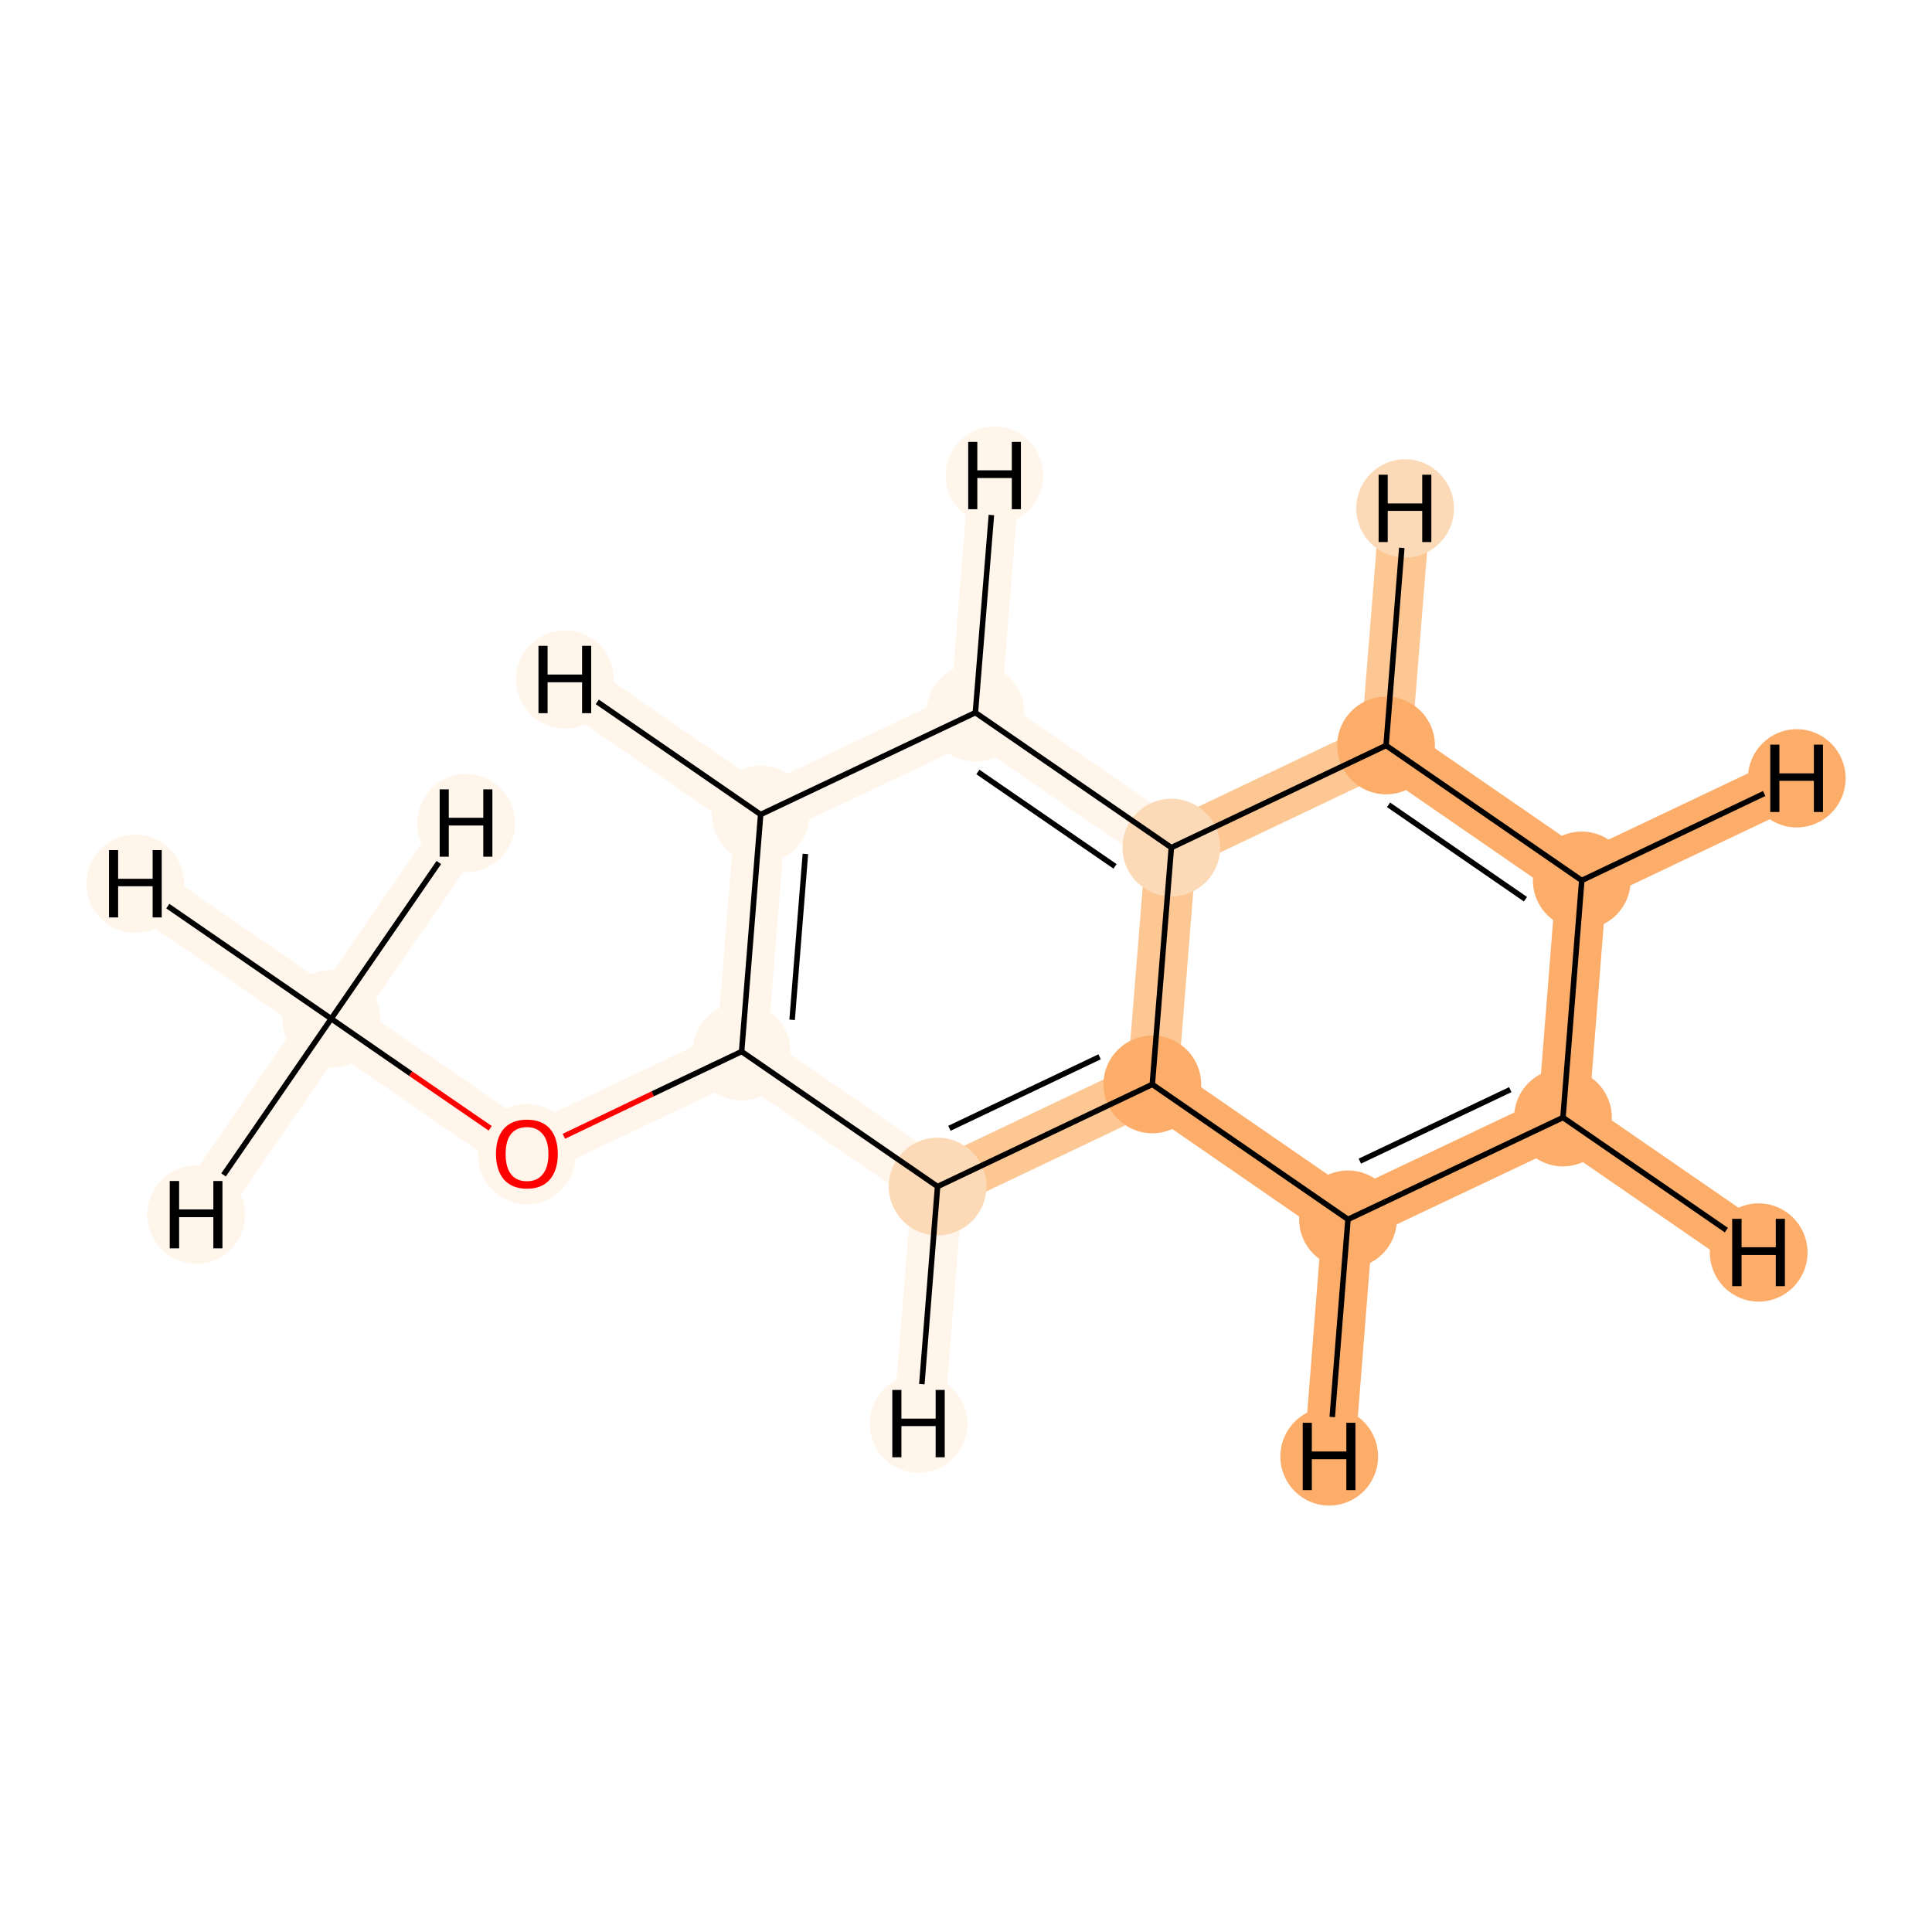 <?xml version='1.0' encoding='iso-8859-1'?>
<svg version='1.1' baseProfile='full'
              xmlns='http://www.w3.org/2000/svg'
                      xmlns:rdkit='http://www.rdkit.org/xml'
                      xmlns:xlink='http://www.w3.org/1999/xlink'
                  xml:space='preserve'
width='700px' height='700px' viewBox='0 0 700 700'>
<!-- END OF HEADER -->
<rect style='opacity:1.0;fill:#FFFFFF;stroke:none' width='700.0' height='700.0' x='0.0' y='0.0'> </rect>
<path d='M 120.0,369.1 L 190.9,418.0' style='fill:none;fill-rule:evenodd;stroke:#FFF5EB;stroke-width:18.4px;stroke-linecap:butt;stroke-linejoin:miter;stroke-opacity:1' />
<path d='M 120.0,369.1 L 49.0,320.2' style='fill:none;fill-rule:evenodd;stroke:#FFF5EB;stroke-width:18.4px;stroke-linecap:butt;stroke-linejoin:miter;stroke-opacity:1' />
<path d='M 120.0,369.1 L 71.1,440.1' style='fill:none;fill-rule:evenodd;stroke:#FFF5EB;stroke-width:18.4px;stroke-linecap:butt;stroke-linejoin:miter;stroke-opacity:1' />
<path d='M 120.0,369.1 L 168.9,298.2' style='fill:none;fill-rule:evenodd;stroke:#FFF5EB;stroke-width:18.4px;stroke-linecap:butt;stroke-linejoin:miter;stroke-opacity:1' />
<path d='M 190.9,418.0 L 268.7,381.0' style='fill:none;fill-rule:evenodd;stroke:#FFF5EB;stroke-width:18.4px;stroke-linecap:butt;stroke-linejoin:miter;stroke-opacity:1' />
<path d='M 268.7,381.0 L 275.6,295.1' style='fill:none;fill-rule:evenodd;stroke:#FFF5EB;stroke-width:18.4px;stroke-linecap:butt;stroke-linejoin:miter;stroke-opacity:1' />
<path d='M 268.7,381.0 L 339.7,429.9' style='fill:none;fill-rule:evenodd;stroke:#FFF5EB;stroke-width:18.4px;stroke-linecap:butt;stroke-linejoin:miter;stroke-opacity:1' />
<path d='M 275.6,295.1 L 353.4,258.2' style='fill:none;fill-rule:evenodd;stroke:#FFF5EB;stroke-width:18.4px;stroke-linecap:butt;stroke-linejoin:miter;stroke-opacity:1' />
<path d='M 275.6,295.1 L 204.7,246.2' style='fill:none;fill-rule:evenodd;stroke:#FFF5EB;stroke-width:18.4px;stroke-linecap:butt;stroke-linejoin:miter;stroke-opacity:1' />
<path d='M 353.4,258.2 L 424.4,307.1' style='fill:none;fill-rule:evenodd;stroke:#FFF5EB;stroke-width:18.4px;stroke-linecap:butt;stroke-linejoin:miter;stroke-opacity:1' />
<path d='M 353.4,258.2 L 360.3,172.3' style='fill:none;fill-rule:evenodd;stroke:#FFF5EB;stroke-width:18.4px;stroke-linecap:butt;stroke-linejoin:miter;stroke-opacity:1' />
<path d='M 424.4,307.1 L 417.5,392.9' style='fill:none;fill-rule:evenodd;stroke:#FDC793;stroke-width:18.4px;stroke-linecap:butt;stroke-linejoin:miter;stroke-opacity:1' />
<path d='M 424.4,307.1 L 502.2,270.1' style='fill:none;fill-rule:evenodd;stroke:#FDC793;stroke-width:18.4px;stroke-linecap:butt;stroke-linejoin:miter;stroke-opacity:1' />
<path d='M 417.5,392.9 L 339.7,429.9' style='fill:none;fill-rule:evenodd;stroke:#FDC793;stroke-width:18.4px;stroke-linecap:butt;stroke-linejoin:miter;stroke-opacity:1' />
<path d='M 417.5,392.9 L 488.4,441.8' style='fill:none;fill-rule:evenodd;stroke:#FDAD6A;stroke-width:18.4px;stroke-linecap:butt;stroke-linejoin:miter;stroke-opacity:1' />
<path d='M 339.7,429.9 L 332.8,515.8' style='fill:none;fill-rule:evenodd;stroke:#FFF5EB;stroke-width:18.4px;stroke-linecap:butt;stroke-linejoin:miter;stroke-opacity:1' />
<path d='M 488.4,441.8 L 566.3,404.9' style='fill:none;fill-rule:evenodd;stroke:#FDAD6A;stroke-width:18.4px;stroke-linecap:butt;stroke-linejoin:miter;stroke-opacity:1' />
<path d='M 488.4,441.8 L 481.6,527.7' style='fill:none;fill-rule:evenodd;stroke:#FDAD6A;stroke-width:18.4px;stroke-linecap:butt;stroke-linejoin:miter;stroke-opacity:1' />
<path d='M 566.3,404.9 L 573.1,319.0' style='fill:none;fill-rule:evenodd;stroke:#FDAD6A;stroke-width:18.4px;stroke-linecap:butt;stroke-linejoin:miter;stroke-opacity:1' />
<path d='M 566.3,404.9 L 637.2,453.8' style='fill:none;fill-rule:evenodd;stroke:#FDAD6A;stroke-width:18.4px;stroke-linecap:butt;stroke-linejoin:miter;stroke-opacity:1' />
<path d='M 573.1,319.0 L 502.2,270.1' style='fill:none;fill-rule:evenodd;stroke:#FDAD6A;stroke-width:18.4px;stroke-linecap:butt;stroke-linejoin:miter;stroke-opacity:1' />
<path d='M 573.1,319.0 L 651.0,282.0' style='fill:none;fill-rule:evenodd;stroke:#FDAD6A;stroke-width:18.4px;stroke-linecap:butt;stroke-linejoin:miter;stroke-opacity:1' />
<path d='M 502.2,270.1 L 509.1,184.2' style='fill:none;fill-rule:evenodd;stroke:#FDC793;stroke-width:18.4px;stroke-linecap:butt;stroke-linejoin:miter;stroke-opacity:1' />
<ellipse cx='120.0' cy='369.1' rx='17.2' ry='17.2'  style='fill:#FFF5EB;fill-rule:evenodd;stroke:#FFF5EB;stroke-width:1.0px;stroke-linecap:butt;stroke-linejoin:miter;stroke-opacity:1' />
<ellipse cx='190.9' cy='418.2' rx='17.2' ry='17.7'  style='fill:#FFF5EB;fill-rule:evenodd;stroke:#FFF5EB;stroke-width:1.0px;stroke-linecap:butt;stroke-linejoin:miter;stroke-opacity:1' />
<ellipse cx='268.7' cy='381.0' rx='17.2' ry='17.2'  style='fill:#FFF5EB;fill-rule:evenodd;stroke:#FFF5EB;stroke-width:1.0px;stroke-linecap:butt;stroke-linejoin:miter;stroke-opacity:1' />
<ellipse cx='275.6' cy='295.1' rx='17.2' ry='17.2'  style='fill:#FFF5EB;fill-rule:evenodd;stroke:#FFF5EB;stroke-width:1.0px;stroke-linecap:butt;stroke-linejoin:miter;stroke-opacity:1' />
<ellipse cx='353.4' cy='258.2' rx='17.2' ry='17.2'  style='fill:#FFF5EB;fill-rule:evenodd;stroke:#FFF5EB;stroke-width:1.0px;stroke-linecap:butt;stroke-linejoin:miter;stroke-opacity:1' />
<ellipse cx='424.4' cy='307.1' rx='17.2' ry='17.2'  style='fill:#FDDAB7;fill-rule:evenodd;stroke:#FDDAB7;stroke-width:1.0px;stroke-linecap:butt;stroke-linejoin:miter;stroke-opacity:1' />
<ellipse cx='417.5' cy='392.9' rx='17.2' ry='17.2'  style='fill:#FDAD6A;fill-rule:evenodd;stroke:#FDAD6A;stroke-width:1.0px;stroke-linecap:butt;stroke-linejoin:miter;stroke-opacity:1' />
<ellipse cx='339.7' cy='429.9' rx='17.2' ry='17.2'  style='fill:#FDDAB7;fill-rule:evenodd;stroke:#FDDAB7;stroke-width:1.0px;stroke-linecap:butt;stroke-linejoin:miter;stroke-opacity:1' />
<ellipse cx='488.4' cy='441.8' rx='17.2' ry='17.2'  style='fill:#FDAD6A;fill-rule:evenodd;stroke:#FDAD6A;stroke-width:1.0px;stroke-linecap:butt;stroke-linejoin:miter;stroke-opacity:1' />
<ellipse cx='566.3' cy='404.9' rx='17.2' ry='17.2'  style='fill:#FDAD6A;fill-rule:evenodd;stroke:#FDAD6A;stroke-width:1.0px;stroke-linecap:butt;stroke-linejoin:miter;stroke-opacity:1' />
<ellipse cx='573.1' cy='319.0' rx='17.2' ry='17.2'  style='fill:#FDAD6A;fill-rule:evenodd;stroke:#FDAD6A;stroke-width:1.0px;stroke-linecap:butt;stroke-linejoin:miter;stroke-opacity:1' />
<ellipse cx='502.2' cy='270.1' rx='17.2' ry='17.2'  style='fill:#FDAD6A;fill-rule:evenodd;stroke:#FDAD6A;stroke-width:1.0px;stroke-linecap:butt;stroke-linejoin:miter;stroke-opacity:1' />
<ellipse cx='49.0' cy='320.2' rx='17.2' ry='17.3'  style='fill:#FFF5EB;fill-rule:evenodd;stroke:#FFF5EB;stroke-width:1.0px;stroke-linecap:butt;stroke-linejoin:miter;stroke-opacity:1' />
<ellipse cx='71.1' cy='440.1' rx='17.2' ry='17.3'  style='fill:#FFF5EB;fill-rule:evenodd;stroke:#FFF5EB;stroke-width:1.0px;stroke-linecap:butt;stroke-linejoin:miter;stroke-opacity:1' />
<ellipse cx='168.9' cy='298.2' rx='17.2' ry='17.3'  style='fill:#FFF5EB;fill-rule:evenodd;stroke:#FFF5EB;stroke-width:1.0px;stroke-linecap:butt;stroke-linejoin:miter;stroke-opacity:1' />
<ellipse cx='204.7' cy='246.2' rx='17.2' ry='17.3'  style='fill:#FFF5EB;fill-rule:evenodd;stroke:#FFF5EB;stroke-width:1.0px;stroke-linecap:butt;stroke-linejoin:miter;stroke-opacity:1' />
<ellipse cx='360.3' cy='172.3' rx='17.2' ry='17.3'  style='fill:#FFF5EB;fill-rule:evenodd;stroke:#FFF5EB;stroke-width:1.0px;stroke-linecap:butt;stroke-linejoin:miter;stroke-opacity:1' />
<ellipse cx='332.8' cy='515.8' rx='17.2' ry='17.3'  style='fill:#FFF5EB;fill-rule:evenodd;stroke:#FFF5EB;stroke-width:1.0px;stroke-linecap:butt;stroke-linejoin:miter;stroke-opacity:1' />
<ellipse cx='481.6' cy='527.7' rx='17.2' ry='17.3'  style='fill:#FDAD6A;fill-rule:evenodd;stroke:#FDAD6A;stroke-width:1.0px;stroke-linecap:butt;stroke-linejoin:miter;stroke-opacity:1' />
<ellipse cx='637.2' cy='453.8' rx='17.2' ry='17.3'  style='fill:#FDAD6A;fill-rule:evenodd;stroke:#FDAD6A;stroke-width:1.0px;stroke-linecap:butt;stroke-linejoin:miter;stroke-opacity:1' />
<ellipse cx='651.0' cy='282.0' rx='17.2' ry='17.3'  style='fill:#FDAD6A;fill-rule:evenodd;stroke:#FDAD6A;stroke-width:1.0px;stroke-linecap:butt;stroke-linejoin:miter;stroke-opacity:1' />
<ellipse cx='509.1' cy='184.2' rx='17.2' ry='17.3'  style='fill:#FDDAB7;fill-rule:evenodd;stroke:#FDDAB7;stroke-width:1.0px;stroke-linecap:butt;stroke-linejoin:miter;stroke-opacity:1' />
<path class='bond-0 atom-0 atom-1' d='M 120.0,369.1 L 148.8,389.0' style='fill:none;fill-rule:evenodd;stroke:#000000;stroke-width:2.0px;stroke-linecap:butt;stroke-linejoin:miter;stroke-opacity:1' />
<path class='bond-0 atom-0 atom-1' d='M 148.8,389.0 L 177.6,408.8' style='fill:none;fill-rule:evenodd;stroke:#FF0000;stroke-width:2.0px;stroke-linecap:butt;stroke-linejoin:miter;stroke-opacity:1' />
<path class='bond-13 atom-0 atom-12' d='M 120.0,369.1 L 60.8,328.3' style='fill:none;fill-rule:evenodd;stroke:#000000;stroke-width:2.0px;stroke-linecap:butt;stroke-linejoin:miter;stroke-opacity:1' />
<path class='bond-14 atom-0 atom-13' d='M 120.0,369.1 L 81.0,425.7' style='fill:none;fill-rule:evenodd;stroke:#000000;stroke-width:2.0px;stroke-linecap:butt;stroke-linejoin:miter;stroke-opacity:1' />
<path class='bond-15 atom-0 atom-14' d='M 120.0,369.1 L 159.0,312.5' style='fill:none;fill-rule:evenodd;stroke:#000000;stroke-width:2.0px;stroke-linecap:butt;stroke-linejoin:miter;stroke-opacity:1' />
<path class='bond-1 atom-1 atom-2' d='M 204.3,411.7 L 236.5,396.3' style='fill:none;fill-rule:evenodd;stroke:#FF0000;stroke-width:2.0px;stroke-linecap:butt;stroke-linejoin:miter;stroke-opacity:1' />
<path class='bond-1 atom-1 atom-2' d='M 236.5,396.3 L 268.7,381.0' style='fill:none;fill-rule:evenodd;stroke:#000000;stroke-width:2.0px;stroke-linecap:butt;stroke-linejoin:miter;stroke-opacity:1' />
<path class='bond-2 atom-2 atom-3' d='M 268.7,381.0 L 275.6,295.1' style='fill:none;fill-rule:evenodd;stroke:#000000;stroke-width:2.0px;stroke-linecap:butt;stroke-linejoin:miter;stroke-opacity:1' />
<path class='bond-2 atom-2 atom-3' d='M 287.0,369.5 L 291.8,309.4' style='fill:none;fill-rule:evenodd;stroke:#000000;stroke-width:2.0px;stroke-linecap:butt;stroke-linejoin:miter;stroke-opacity:1' />
<path class='bond-11 atom-7 atom-2' d='M 339.7,429.9 L 268.7,381.0' style='fill:none;fill-rule:evenodd;stroke:#000000;stroke-width:2.0px;stroke-linecap:butt;stroke-linejoin:miter;stroke-opacity:1' />
<path class='bond-3 atom-3 atom-4' d='M 275.6,295.1 L 353.4,258.2' style='fill:none;fill-rule:evenodd;stroke:#000000;stroke-width:2.0px;stroke-linecap:butt;stroke-linejoin:miter;stroke-opacity:1' />
<path class='bond-16 atom-3 atom-15' d='M 275.6,295.1 L 216.4,254.3' style='fill:none;fill-rule:evenodd;stroke:#000000;stroke-width:2.0px;stroke-linecap:butt;stroke-linejoin:miter;stroke-opacity:1' />
<path class='bond-4 atom-4 atom-5' d='M 353.4,258.2 L 424.4,307.1' style='fill:none;fill-rule:evenodd;stroke:#000000;stroke-width:2.0px;stroke-linecap:butt;stroke-linejoin:miter;stroke-opacity:1' />
<path class='bond-4 atom-4 atom-5' d='M 354.3,279.7 L 404.0,313.9' style='fill:none;fill-rule:evenodd;stroke:#000000;stroke-width:2.0px;stroke-linecap:butt;stroke-linejoin:miter;stroke-opacity:1' />
<path class='bond-17 atom-4 atom-16' d='M 353.4,258.2 L 359.2,186.6' style='fill:none;fill-rule:evenodd;stroke:#000000;stroke-width:2.0px;stroke-linecap:butt;stroke-linejoin:miter;stroke-opacity:1' />
<path class='bond-5 atom-5 atom-6' d='M 424.4,307.1 L 417.5,392.9' style='fill:none;fill-rule:evenodd;stroke:#000000;stroke-width:2.0px;stroke-linecap:butt;stroke-linejoin:miter;stroke-opacity:1' />
<path class='bond-12 atom-11 atom-5' d='M 502.2,270.1 L 424.4,307.1' style='fill:none;fill-rule:evenodd;stroke:#000000;stroke-width:2.0px;stroke-linecap:butt;stroke-linejoin:miter;stroke-opacity:1' />
<path class='bond-6 atom-6 atom-7' d='M 417.5,392.9 L 339.7,429.9' style='fill:none;fill-rule:evenodd;stroke:#000000;stroke-width:2.0px;stroke-linecap:butt;stroke-linejoin:miter;stroke-opacity:1' />
<path class='bond-6 atom-6 atom-7' d='M 398.4,382.9 L 344.0,408.8' style='fill:none;fill-rule:evenodd;stroke:#000000;stroke-width:2.0px;stroke-linecap:butt;stroke-linejoin:miter;stroke-opacity:1' />
<path class='bond-7 atom-6 atom-8' d='M 417.5,392.9 L 488.4,441.8' style='fill:none;fill-rule:evenodd;stroke:#000000;stroke-width:2.0px;stroke-linecap:butt;stroke-linejoin:miter;stroke-opacity:1' />
<path class='bond-18 atom-7 atom-17' d='M 339.7,429.9 L 334.0,501.5' style='fill:none;fill-rule:evenodd;stroke:#000000;stroke-width:2.0px;stroke-linecap:butt;stroke-linejoin:miter;stroke-opacity:1' />
<path class='bond-8 atom-8 atom-9' d='M 488.4,441.8 L 566.3,404.9' style='fill:none;fill-rule:evenodd;stroke:#000000;stroke-width:2.0px;stroke-linecap:butt;stroke-linejoin:miter;stroke-opacity:1' />
<path class='bond-8 atom-8 atom-9' d='M 492.7,420.7 L 547.2,394.8' style='fill:none;fill-rule:evenodd;stroke:#000000;stroke-width:2.0px;stroke-linecap:butt;stroke-linejoin:miter;stroke-opacity:1' />
<path class='bond-19 atom-8 atom-18' d='M 488.4,441.8 L 482.7,513.4' style='fill:none;fill-rule:evenodd;stroke:#000000;stroke-width:2.0px;stroke-linecap:butt;stroke-linejoin:miter;stroke-opacity:1' />
<path class='bond-9 atom-9 atom-10' d='M 566.3,404.9 L 573.1,319.0' style='fill:none;fill-rule:evenodd;stroke:#000000;stroke-width:2.0px;stroke-linecap:butt;stroke-linejoin:miter;stroke-opacity:1' />
<path class='bond-20 atom-9 atom-19' d='M 566.3,404.9 L 625.5,445.7' style='fill:none;fill-rule:evenodd;stroke:#000000;stroke-width:2.0px;stroke-linecap:butt;stroke-linejoin:miter;stroke-opacity:1' />
<path class='bond-10 atom-10 atom-11' d='M 573.1,319.0 L 502.2,270.1' style='fill:none;fill-rule:evenodd;stroke:#000000;stroke-width:2.0px;stroke-linecap:butt;stroke-linejoin:miter;stroke-opacity:1' />
<path class='bond-10 atom-10 atom-11' d='M 552.7,325.8 L 503.1,291.6' style='fill:none;fill-rule:evenodd;stroke:#000000;stroke-width:2.0px;stroke-linecap:butt;stroke-linejoin:miter;stroke-opacity:1' />
<path class='bond-21 atom-10 atom-20' d='M 573.1,319.0 L 639.2,287.5' style='fill:none;fill-rule:evenodd;stroke:#000000;stroke-width:2.0px;stroke-linecap:butt;stroke-linejoin:miter;stroke-opacity:1' />
<path class='bond-22 atom-11 atom-21' d='M 502.2,270.1 L 507.9,198.5' style='fill:none;fill-rule:evenodd;stroke:#000000;stroke-width:2.0px;stroke-linecap:butt;stroke-linejoin:miter;stroke-opacity:1' />
<path  class='atom-1' d='M 179.7 418.1
Q 179.7 412.2, 182.6 408.9
Q 185.5 405.7, 190.9 405.7
Q 196.3 405.7, 199.2 408.9
Q 202.1 412.2, 202.1 418.1
Q 202.1 424.0, 199.2 427.4
Q 196.3 430.7, 190.9 430.7
Q 185.6 430.7, 182.6 427.4
Q 179.7 424.0, 179.7 418.1
M 190.9 428.0
Q 194.6 428.0, 196.6 425.5
Q 198.7 423.0, 198.7 418.1
Q 198.7 413.3, 196.6 410.9
Q 194.6 408.4, 190.9 408.4
Q 187.2 408.4, 185.2 410.8
Q 183.2 413.3, 183.2 418.1
Q 183.2 423.0, 185.2 425.5
Q 187.2 428.0, 190.9 428.0
' fill='#FF0000'/>
<path  class='atom-12' d='M 39.5 308.0
L 42.8 308.0
L 42.8 318.4
L 55.3 318.4
L 55.3 308.0
L 58.6 308.0
L 58.6 332.4
L 55.3 332.4
L 55.3 321.1
L 42.8 321.1
L 42.8 332.4
L 39.5 332.4
L 39.5 308.0
' fill='#000000'/>
<path  class='atom-13' d='M 61.5 427.9
L 64.9 427.9
L 64.9 438.2
L 77.3 438.2
L 77.3 427.9
L 80.6 427.9
L 80.6 452.3
L 77.3 452.3
L 77.3 441.0
L 64.9 441.0
L 64.9 452.3
L 61.5 452.3
L 61.5 427.9
' fill='#000000'/>
<path  class='atom-14' d='M 159.3 286.0
L 162.6 286.0
L 162.6 296.3
L 175.1 296.3
L 175.1 286.0
L 178.4 286.0
L 178.4 310.4
L 175.1 310.4
L 175.1 299.1
L 162.6 299.1
L 162.6 310.4
L 159.3 310.4
L 159.3 286.0
' fill='#000000'/>
<path  class='atom-15' d='M 195.1 234.0
L 198.4 234.0
L 198.4 244.4
L 210.9 244.4
L 210.9 234.0
L 214.2 234.0
L 214.2 258.4
L 210.9 258.4
L 210.9 247.2
L 198.4 247.2
L 198.4 258.4
L 195.1 258.4
L 195.1 234.0
' fill='#000000'/>
<path  class='atom-16' d='M 350.8 160.1
L 354.1 160.1
L 354.1 170.4
L 366.6 170.4
L 366.6 160.1
L 369.9 160.1
L 369.9 184.5
L 366.6 184.5
L 366.6 173.2
L 354.1 173.2
L 354.1 184.5
L 350.8 184.5
L 350.8 160.1
' fill='#000000'/>
<path  class='atom-17' d='M 323.3 503.6
L 326.6 503.6
L 326.6 514.0
L 339.0 514.0
L 339.0 503.6
L 342.3 503.6
L 342.3 528.0
L 339.0 528.0
L 339.0 516.7
L 326.6 516.7
L 326.6 528.0
L 323.3 528.0
L 323.3 503.6
' fill='#000000'/>
<path  class='atom-18' d='M 472.0 515.5
L 475.3 515.5
L 475.3 525.9
L 487.8 525.9
L 487.8 515.5
L 491.1 515.5
L 491.1 539.9
L 487.8 539.9
L 487.8 528.7
L 475.3 528.7
L 475.3 539.9
L 472.0 539.9
L 472.0 515.5
' fill='#000000'/>
<path  class='atom-19' d='M 627.6 441.6
L 631.0 441.6
L 631.0 451.9
L 643.4 451.9
L 643.4 441.6
L 646.7 441.6
L 646.7 466.0
L 643.4 466.0
L 643.4 454.7
L 631.0 454.7
L 631.0 466.0
L 627.6 466.0
L 627.6 441.6
' fill='#000000'/>
<path  class='atom-20' d='M 641.4 269.8
L 644.7 269.8
L 644.7 280.2
L 657.2 280.2
L 657.2 269.8
L 660.5 269.8
L 660.5 294.2
L 657.2 294.2
L 657.2 282.9
L 644.7 282.9
L 644.7 294.2
L 641.4 294.2
L 641.4 269.8
' fill='#000000'/>
<path  class='atom-21' d='M 499.5 172.0
L 502.8 172.0
L 502.8 182.4
L 515.3 182.4
L 515.3 172.0
L 518.6 172.0
L 518.6 196.4
L 515.3 196.4
L 515.3 185.1
L 502.8 185.1
L 502.8 196.4
L 499.5 196.4
L 499.5 172.0
' fill='#000000'/>
</svg>
